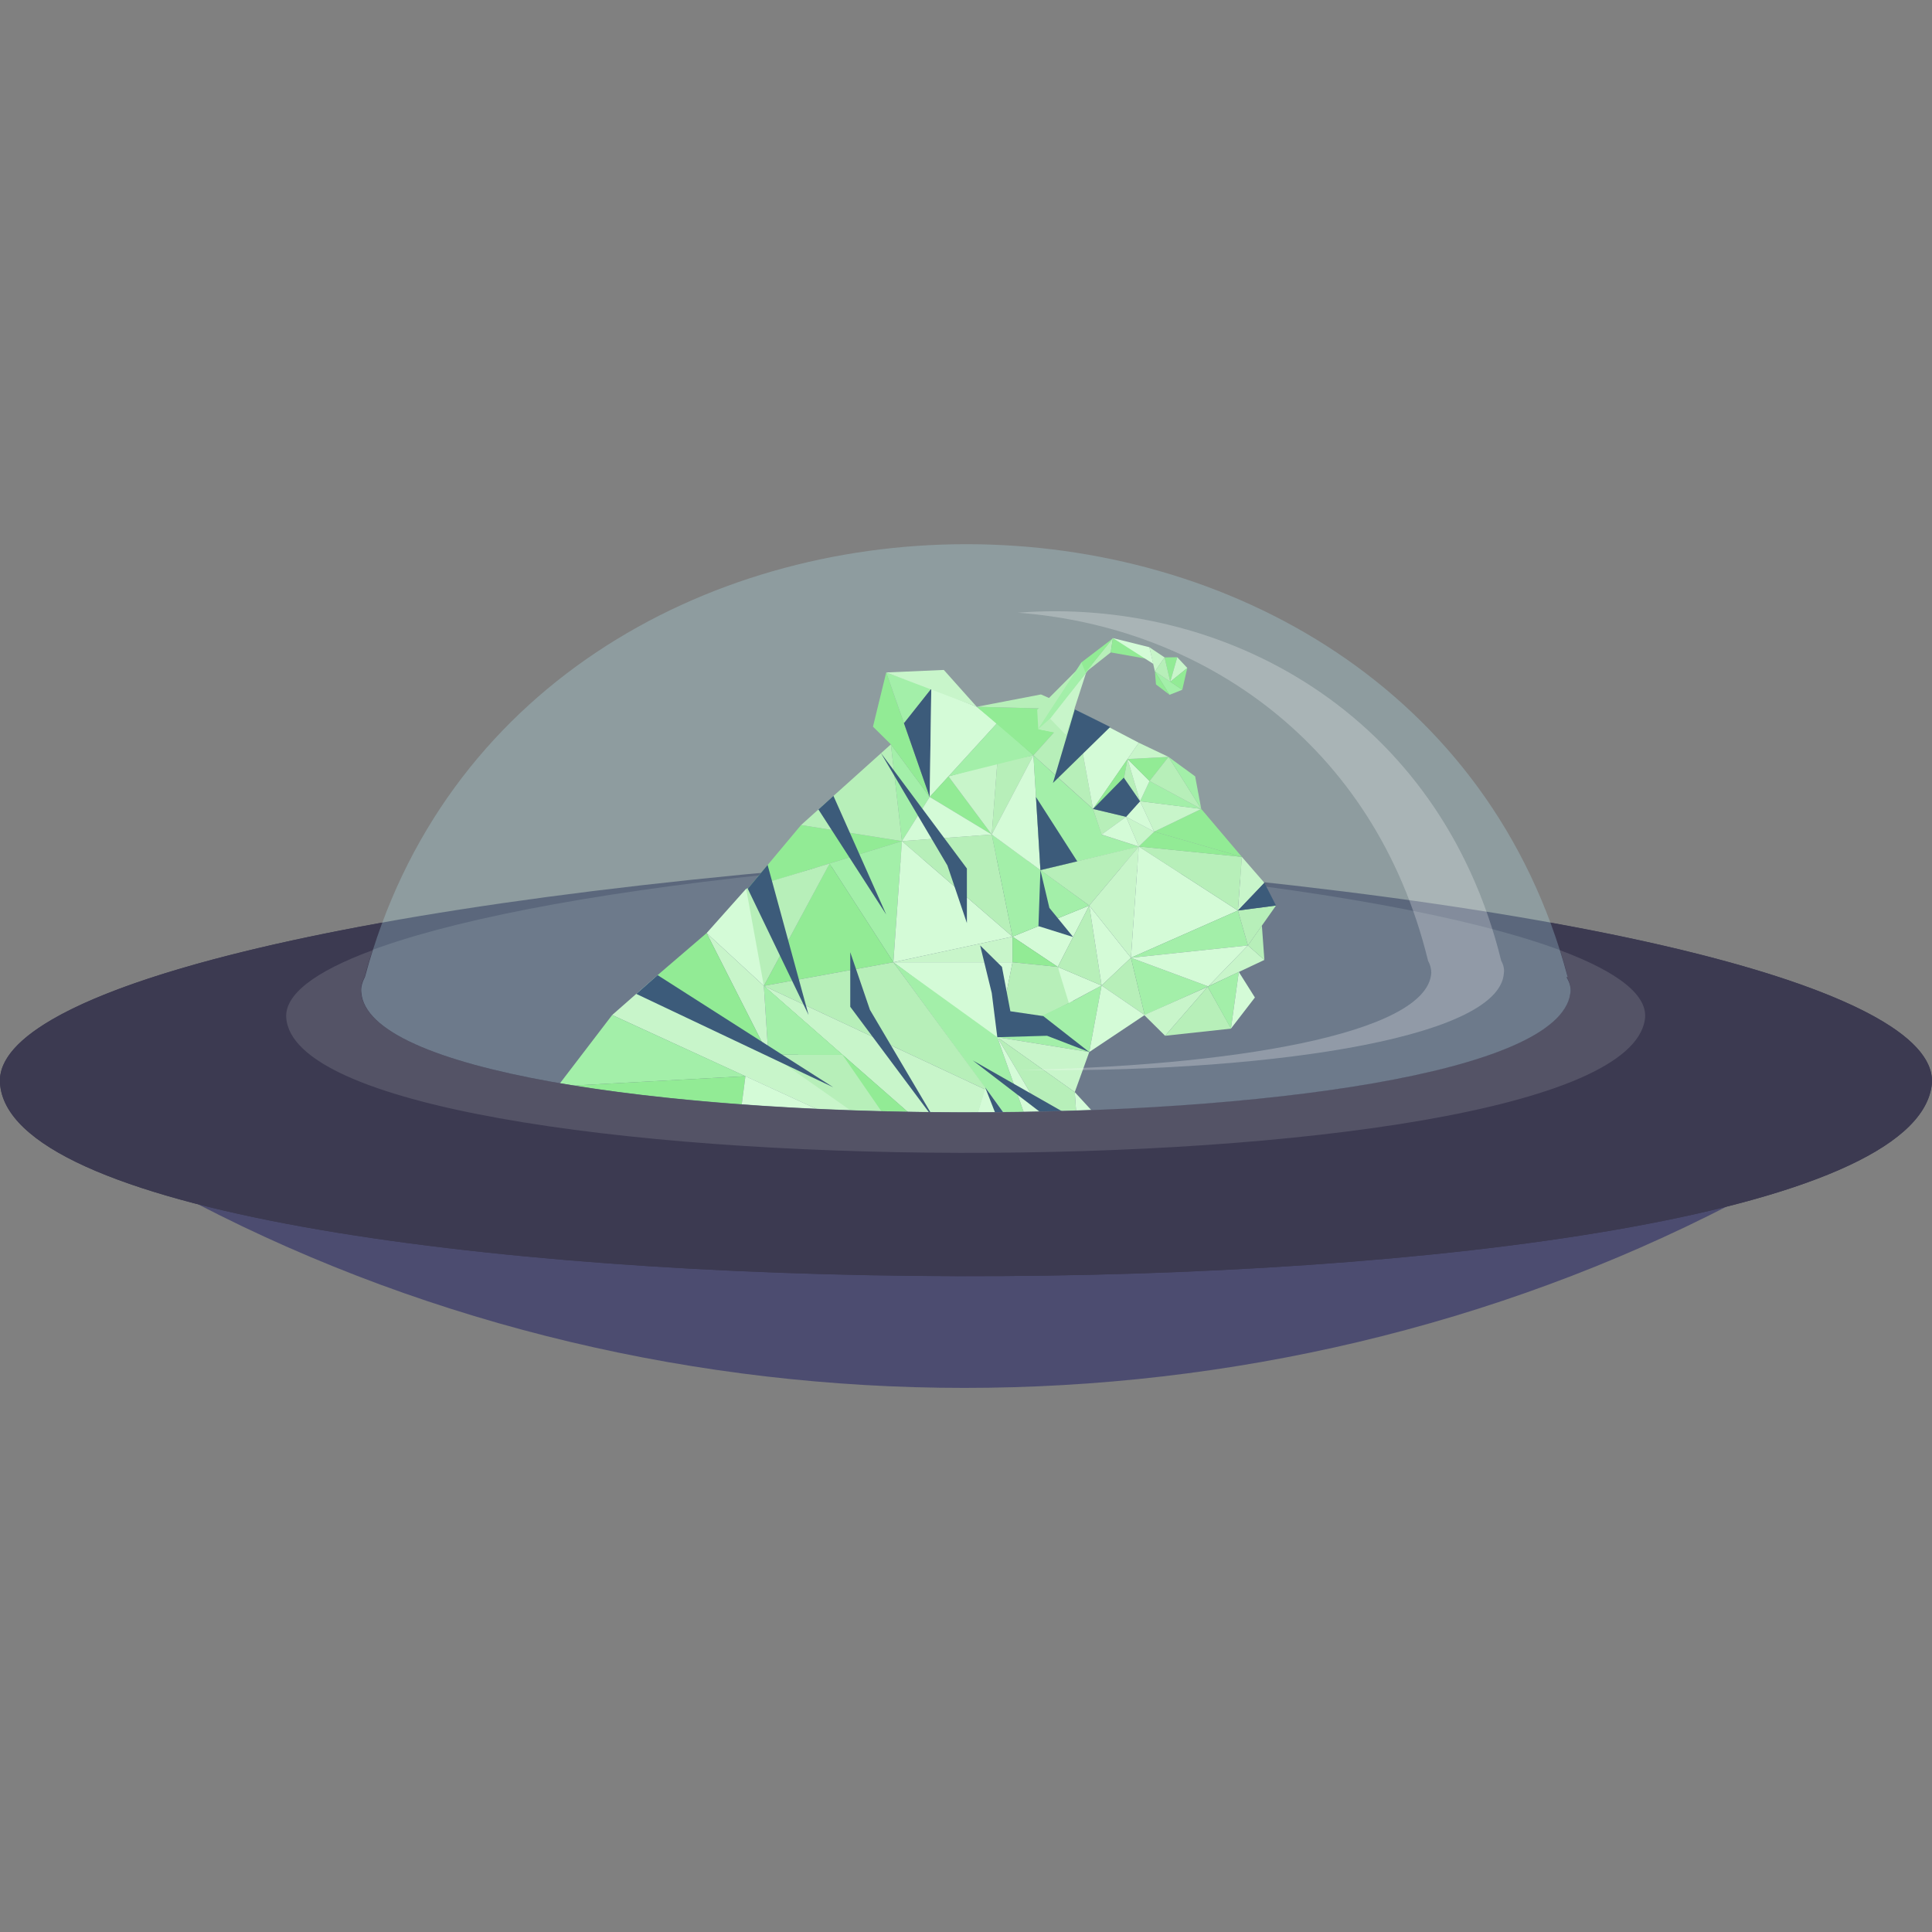 <?xml version="1.0" encoding="utf-8"?>
<!-- Generator: Adobe Illustrator 28.0.0, SVG Export Plug-In . SVG Version: 6.00 Build 0)  -->
<svg version="1.1" id="Layer_1" xmlns="http://www.w3.org/2000/svg" xmlns:xlink="http://www.w3.org/1999/xlink" x="0px" y="0px"
	 viewBox="0 0 1080 1080" style="enable-background:new 0 0 1080 1080;" xml:space="preserve">
<rect x="0" y="0" width="1080" height="1080" fill="#808080" stroke="none"/>
<style type="text/css">
	.st0{fill-rule:evenodd;clip-rule:evenodd;fill:#4C4C70;}
	.st1{fill-rule:evenodd;clip-rule:evenodd;fill:#3C3A51;}
	.st2{fill-rule:evenodd;clip-rule:evenodd;fill:#545366;}
	.st3{fill:#85EA73;}
	.st4{fill:#B7EFA3;}
	.st5{fill:#9CEF8D;}
	.st6{fill:#132A4F;}
	.st7{fill:#DDFFCB;}
	.st8{fill:#CDF7BA;}
	.st9{fill-rule:evenodd;clip-rule:evenodd;fill:#CDF7BA;}
	.st10{fill-rule:evenodd;clip-rule:evenodd;fill:#85EA73;}
	.st11{fill-rule:evenodd;clip-rule:evenodd;fill:#9CEF8D;}
	.st12{fill-rule:evenodd;clip-rule:evenodd;fill:#DDFFCB;}
	.st13{opacity:0.25;fill-rule:evenodd;clip-rule:evenodd;fill:#BBF1FE;}
	.st14{opacity:0.25;fill-rule:evenodd;clip-rule:evenodd;fill:#FEFEFE;}
</style>
<g id="ufo_00000014608451112808912540000002668927686920432062_">
	<path id="bottom" class="st0" d="M110.5,673.1c345,32.3,512.4,32.3,857.4,0C702.8,810.1,375.2,810.1,110.5,673.1L110.5,673.1z"/>
	<path id="outer_00000070089141880164856730000017141649629739936939_" class="st1" d="M0,605.4c-3.4-50.6,186.7-103.1,539.9-126.6
		l0,0c357.2,23.5,547.5,77.2,539.9,128.4C1059,750.6,8.6,747.6,0,605.4L0,605.4z"/>
	<path id="inner_00000026147709151459021290000004973885005271768236_" class="st2" d="M160.2,568.5
		c-2.1-35.7,131.2-72.6,379.7-89.1l0,0c251.3,16.5,384.9,54.3,379.7,90.3C905,670.4,166.3,668.3,160.2,568.5L160.2,568.5z"/>
	<g id="tiger">
		<polygon class="st3" points="418,496.8 504.2,470.2 447.8,461.2 		"/>
		<polygon class="st4" points="447.8,461.2 504.2,470.2 498,416.1 		"/>
		<polygon class="st5" points="504.2,470.2 519.7,445.5 498,416.1 		"/>
		<polygon class="st5" points="463.7,482.7 499.4,537.9 504.2,470.2 		"/>
		<polygon class="st3" points="519.7,445.5 498,416.1 488,406.2 495.4,375.9 		"/>
		<polygon class="st6" points="519.7,445.5 505.3,404.2 520.6,384.9 		"/>
		<polygon class="st5" points="495.4,375.9 520.6,384.9 505.3,404.2 		"/>
		<polygon class="st7" points="519.7,445.5 557.4,404.2 546,395.1 520.6,384.9 		"/>
		<polygon class="st8" points="495.4,375.9 546,395.1 527.6,374.5 		"/>
		<polygon class="st3" points="519.7,445.5 554.4,466.5 530.2,434 		"/>
		<polygon class="st8" points="557.5,426.4 530.2,434 554.4,466.5 		"/>
		<polygon class="st4" points="577.7,422.2 557.5,426.4 554.4,466.5 		"/>
		<polygon class="st5" points="530.2,434 577.7,422.2 557.4,404.2 		"/>
		<polygon class="st7" points="504.2,470.2 554.4,466.5 519.7,445.5 		"/>
		<polygon class="st7" points="499.4,537.9 566,523.6 504.2,470.2 		"/>
		<polygon class="st7" points="499.4,537.9 566,537.9 557.5,581.1 		"/>
		<polygon class="st3" points="546,395.1 600.8,396.5 577.7,422.2 		"/>
		<polygon class="st7" points="566,523.6 591.3,540.5 608.9,506.2 		"/>
		<polygon class="st3" points="463.7,482.7 427,551.1 499.4,537.9 		"/>
		<polygon class="st4" points="546,395.1 581.9,388.2 600.8,396.5 		"/>
		<polygon class="st4" points="600.8,396.5 611,452.2 577.7,422.2 		"/>
		<path class="st4" d="M417.1,496.8l46.7-14.1L427,551.1C427,551.1,414.5,514.6,417.1,496.8L417.1,496.8z"/>
		<polygon class="st4" points="504.2,470.2 554.4,466.5 566,523.6 		"/>
		<polygon class="st5" points="554.4,466.5 566,523.6 608.9,506.2 		"/>
		<polygon class="st7" points="554.4,466.5 577.7,422.2 581.6,486.4 		"/>
		<path class="st5" d="M577.7,422.2l4,64.2l55-13.1l-20.8-6.7l-4.9-14.3l-21.6-19.4L577.7,422.2L577.7,422.2z"/>
		<polygon class="st4" points="581.6,486.4 608.9,506.2 636.6,473.2 		"/>
		<polygon class="st4" points="611,452.2 629.5,456.6 615.8,466.5 		"/>
		<polygon class="st7" points="615.8,466.5 636.6,473.2 629.5,456.6 		"/>
		<polygon class="st8" points="499.4,537.9 566,523.6 566,537.9 		"/>
		<polygon class="st3" points="566,523.6 566,537.9 591.3,540.5 		"/>
		<polygon class="st4" points="566,537.9 557.5,581.1 599.9,559.5 591.3,540.5 		"/>
		<polygon class="st5" points="557.5,579.8 599.9,559.5 615.8,550.9 608.9,588.1 		"/>
		<polygon class="st7" points="591.3,540.5 597.5,560.7 615.8,550.9 		"/>
		<polygon class="st4" points="591.3,540.5 615.8,550.9 608.9,506.2 		"/>
		<polygon class="st7" points="608.9,506.2 632.2,535.4 615.8,550.9 		"/>
		<polygon class="st8" points="632.2,535.4 608.9,506.2 636.6,473.2 		"/>
		<polygon class="st7" points="600.8,396.5 636.6,415.2 611,452.2 		"/>
		<polyline class="st7" points="636.6,473.2 632.2,535.4 692,509 636.6,473.2 		"/>
		<polyline class="st3" points="611,452.2 630.3,424.3 626.2,446.4 611,452.2 		"/>
		<polygon class="st4" points="632.2,535.4 615.8,550.9 639.9,567.4 		"/>
		<polygon class="st7" points="615.8,550.9 608.9,588.1 639.9,567.4 		"/>
		<polygon class="st8" points="608.9,588.1 557.5,579.8 600.8,610.5 		"/>
		<polygon class="st4" points="557.5,579.8 599.9,651.4 603.6,650.2 600.8,610.5 		"/>
		<polygon class="st5" points="499.4,537.9 583.2,652.7 557.5,579.8 		"/>
		<polygon class="st7" points="557.5,579.8 583.2,652.7 599.9,651.4 		"/>
		<path class="st7" d="M550.7,607.8l-12.1,40.9l22.6,4c0.1,0,0.2,0,0.2,0l21.8-0.1L550.7,607.8L550.7,607.8z"/>
		<polygon class="st4" points="499.4,537.9 427,551.1 552,609.6 		"/>
		<polygon class="st8" points="427,551.1 538.5,648.8 550.7,609 		"/>
		<path class="st3" d="M427,551.1l111.6,97.7C538.5,648.8,452.8,632.8,427,551.1L427,551.1z"/>
		<polygon class="st7" points="600.8,610.5 611,621.6 603.6,650.2 		"/>
		<polygon class="st5" points="632.2,535.4 639.9,567.4 675.4,551.4 		"/>
		<polygon class="st5" points="692,509 697.6,528.5 632.2,535.4 		"/>
		<polygon class="st7" points="632.2,535.4 675.4,551.4 697.6,528.5 		"/>
		<polygon class="st8" points="675.4,551.4 697.6,528.5 706.8,536.6 		"/>
		<polygon class="st4" points="713.3,506.2 692,509 697.6,528.5 		"/>
		<polygon class="st4" points="706.8,536.6 705.4,517.4 697.6,528.5 		"/>
		<polygon class="st4" points="636.6,473.2 692,509 694.2,479 		"/>
		<polygon class="st8" points="694.2,479 706.8,493.5 692,509 		"/>
		<polygon class="st6" points="692,509 706.8,493.5 713.3,506.2 		"/>
		<polygon class="st3" points="636.6,473.2 645.2,464.9 694.2,479 		"/>
		<polygon class="st3" points="645.2,464.9 671.5,452.2 694.2,479 		"/>
		<polygon class="st8" points="629.5,456.6 636.6,473.2 645.2,464.9 		"/>
		<polygon class="st7" points="629.5,456.6 637.3,447.9 645.2,464.9 		"/>
		<polygon class="st8" points="645.2,464.9 637.3,447.9 671.5,452.2 		"/>
		<polygon class="st4" points="630.3,424.3 626.2,446.4 637.3,447.9 		"/>
		<polygon class="st5" points="637.3,447.9 642.6,436.6 671.5,452.2 		"/>
		<polygon class="st6" points="611,452.2 628.2,434.7 637.3,447.9 629.5,456.6 		"/>
		<polygon class="st7" points="630.3,424.3 642.6,436.6 637.3,447.9 		"/>
		<polygon class="st3" points="630.3,424.3 653.2,423.1 642.6,436.6 		"/>
		<polygon class="st8" points="636.6,415.2 630.3,424.3 653.2,423.1 		"/>
		<polygon class="st4" points="642.6,436.6 653.2,423.1 671.5,452.2 		"/>
		<polygon class="st5" points="653.2,423.1 671.5,452.2 668.1,434 		"/>
		<polygon class="st8" points="639.6,567.4 651.3,579 675.1,551.6 		"/>
		<polyline class="st4" points="675.1,551.6 651.3,579 688.2,575 675.1,551.6 		"/>
		<polygon class="st5" points="692.5,543.3 675.1,551.6 688.1,575 		"/>
		<polygon class="st7" points="692.5,543.3 701.5,557.6 688.1,575 		"/>
		<polyline class="st6" points="581.6,486.4 580.5,517.7 599.9,523.8 586.6,507.5 581.6,486.4 		"/>
		<polygon class="st6" points="608.9,588.1 583.2,568 564.8,565.3 560.1,540.5 547.9,528.5 554.4,555.1 557.5,579.8 585.3,579 		"/>
		<polygon class="st6" points="492.4,420.9 540.5,485.5 540.5,516 529.6,483.8 		"/>
		<polygon class="st6" points="465.9,444.9 457.5,452.5 495.4,511.2 		"/>
		<polygon class="st6" points="620.6,406.4 600.8,396.5 588.6,437.7 		"/>
		<polygon class="st6" points="580.3,464.9 579.1,445.5 602.2,481.5 581.6,486.4 		"/>
		<polygon class="st6" points="609.1,630 543.8,592.8 606.4,640.8 		"/>
		<polygon class="st6" points="568.4,652.8 550.7,607.8 583.2,652.8 		"/>
		<polyline class="st6" points="418,496.8 452,567.4 429.1,483.5 		"/>
		<g id="Alien">
			<polygon class="st4" points="579.8,396.8 580.4,407.6 604.5,372 			"/>
			<polygon class="st4" points="620.9,364.7 622.1,356.7 606.6,376 			"/>
			<polygon class="st8" points="596,410.5 581.6,407.8 607.2,375.9 			"/>
			<polyline class="st5" points="583.7,406 610.7,371.6 604.5,370.3 580.4,407.4 			"/>
			<polygon class="st3" points="622.3,356.7 604.5,370.3 606.8,375.9 			"/>
			<polygon class="st3" points="620.9,364.7 641.7,368.4 622.1,356.7 			"/>
			<polygon class="st7" points="622.1,356.7 642.5,361.8 644.7,371.1 			"/>
			<polygon class="st8" points="651,367.5 642.5,361.8 645.6,375.3 			"/>
			<polygon class="st3" points="654.2,381.1 651,367.5 658.1,367.4 			"/>
			<polygon class="st5" points="645.6,375.3 660.9,385.6 653.8,388.4 			"/>
			<polyline class="st4" points="587,401.7 580.3,407.6 595.8,410.8 			"/>
			<polygon class="st8" points="658.1,367.4 663.7,373.4 654.2,381.1 			"/>
			<polygon class="st4" points="651,367.5 645.6,375.3 654.2,381.1 			"/>
			<polygon class="st3" points="645.6,375.3 646.2,382.6 653.8,388.4 			"/>
			<polygon class="st3" points="660.9,385.6 663.7,373.4 654.2,381.1 			"/>
		</g>
		<polyline class="st7" points="427,551.1 395,521.6 417.1,496.8 		"/>
		<polygon class="st4" points="470.9,589.6 508.2,643.7 429.5,589.6 		"/>
		<polygon class="st5" points="427,551.1 429.5,589.6 470.9,589.6 		"/>
		<polygon class="st9" points="395,521.6 427,551.1 429.5,589.6 		"/>
		<polygon class="st10" points="395,521.6 367.6,545.1 429.5,589.6 		"/>
		<polygon class="st9" points="367.6,545.1 342.2,567.4 508.2,643.7 		"/>
		<polygon class="st11" points="342.2,567.4 311.7,607.3 416.7,601.6 		"/>
		<polygon class="st10" points="311.7,607.3 416.7,601.6 412.3,635.2 		"/>
		<polygon class="st12" points="416.7,601.6 412.3,635.2 508.2,643.7 		"/>
		<polyline class="st6" points="355.7,555.6 465.8,607.8 367.6,545.1 		"/>
		<polygon class="st6" points="523.4,627.3 475.3,562.8 475.3,532.3 486.3,564.5 		"/>
		<polygon class="st5" points="508.2,643.7 538.5,648.8 496.6,626.9 		"/>
	</g>
	<path id="outer" class="st1" d="M866.7,515.8c3.6,9.7,6.8,19.8,9.6,30.2l-0.6,0.3c1.8,3,2.7,6.1,2.1,9.1
		c-12.8,89.7-670.4,87.8-675.9-0.9c-0.3-2.7,0.6-5.5,2.1-8.5c2.8-10.4,6-20.5,9.6-30.2C71.6,541.3-2.1,573.7,0,605.4
		c8.5,142.1,1059,145.2,1079.7,1.8C1084.6,575,1011,541.8,866.7,515.8z"/>
	<path id="inner" class="st2" d="M872.1,531.2c0.1,0.2,0.1,0.4,0.2,0.7c0.7,2.1,1.3,4.3,2,6.5c0.7,2.4,1.4,4.9,2,7.3l-0.6,0.3
		c1.8,3,2.7,6.1,2.1,9.1c-0.1,0.7-0.2,1.3-0.4,2c-0.1,0.4-0.2,0.8-0.4,1.2c-0.1,0.3-0.2,0.5-0.3,0.8c-0.1,0.4-0.3,0.8-0.5,1.2
		c-0.1,0.3-0.2,0.5-0.3,0.8c-0.2,0.4-0.4,0.8-0.6,1.2c-0.1,0.3-0.3,0.5-0.4,0.8c-0.2,0.4-0.5,0.7-0.7,1.1c-0.2,0.3-0.4,0.6-0.6,0.8
		c-0.2,0.3-0.5,0.7-0.8,1c-0.2,0.3-0.5,0.6-0.7,0.9c-0.2,0.3-0.5,0.6-0.8,0.9c-0.3,0.3-0.6,0.7-1,1c-0.2,0.2-0.5,0.5-0.7,0.7
		c-0.4,0.4-0.8,0.8-1.2,1.2c-0.2,0.2-0.4,0.4-0.6,0.6c-0.5,0.5-1.1,0.9-1.6,1.4c-0.1,0.1-0.3,0.2-0.4,0.3c-0.7,0.5-1.4,1.1-2.2,1.6
		c0,0,0,0-0.1,0c-34.6,24.8-127.5,39.7-233.1,44.9c-0.6,0-1.2,0.1-1.8,0.1c-1.1,0.1-2.2,0.1-3.3,0.2c-190.7,9-420.2-13.1-423.5-65.4
		c-0.3-2.7,0.6-5.5,2.1-8.5c1.3-5,2.8-9.9,4.3-14.7c-32.6,12-48.9,24.9-48.2,37.5c6.1,99.7,744.8,101.9,759.5,1.2
		C921.5,556.8,905.3,543.6,872.1,531.2z"/>
	<path id="dome" class="st13" d="M202,554.5c-0.3-2.7,0.6-5.5,2.1-8.5l0,0c86-322.4,586.2-322.4,672.2,0l-0.6,0.3
		c1.8,3,2.7,6.1,2.1,9.1C865.1,645.1,207.5,643.2,202,554.5L202,554.5z"/>
	<path id="light" class="st14" d="M840.7,543.8c0.3-2.1-0.3-4.6-1.5-6.7l0,0C805,398.6,684.2,333.6,568.9,342.5l0,0
		c101.9,7.6,199.5,72.3,229.4,194.6l0,0c1.2,2.1,1.8,4.6,1.8,6.7c-2.1,34.5-114.4,52.5-232.1,54.3l0,0
		C699.1,600.2,838.5,581.9,840.7,543.8L840.7,543.8z"/>
</g>
</svg>
